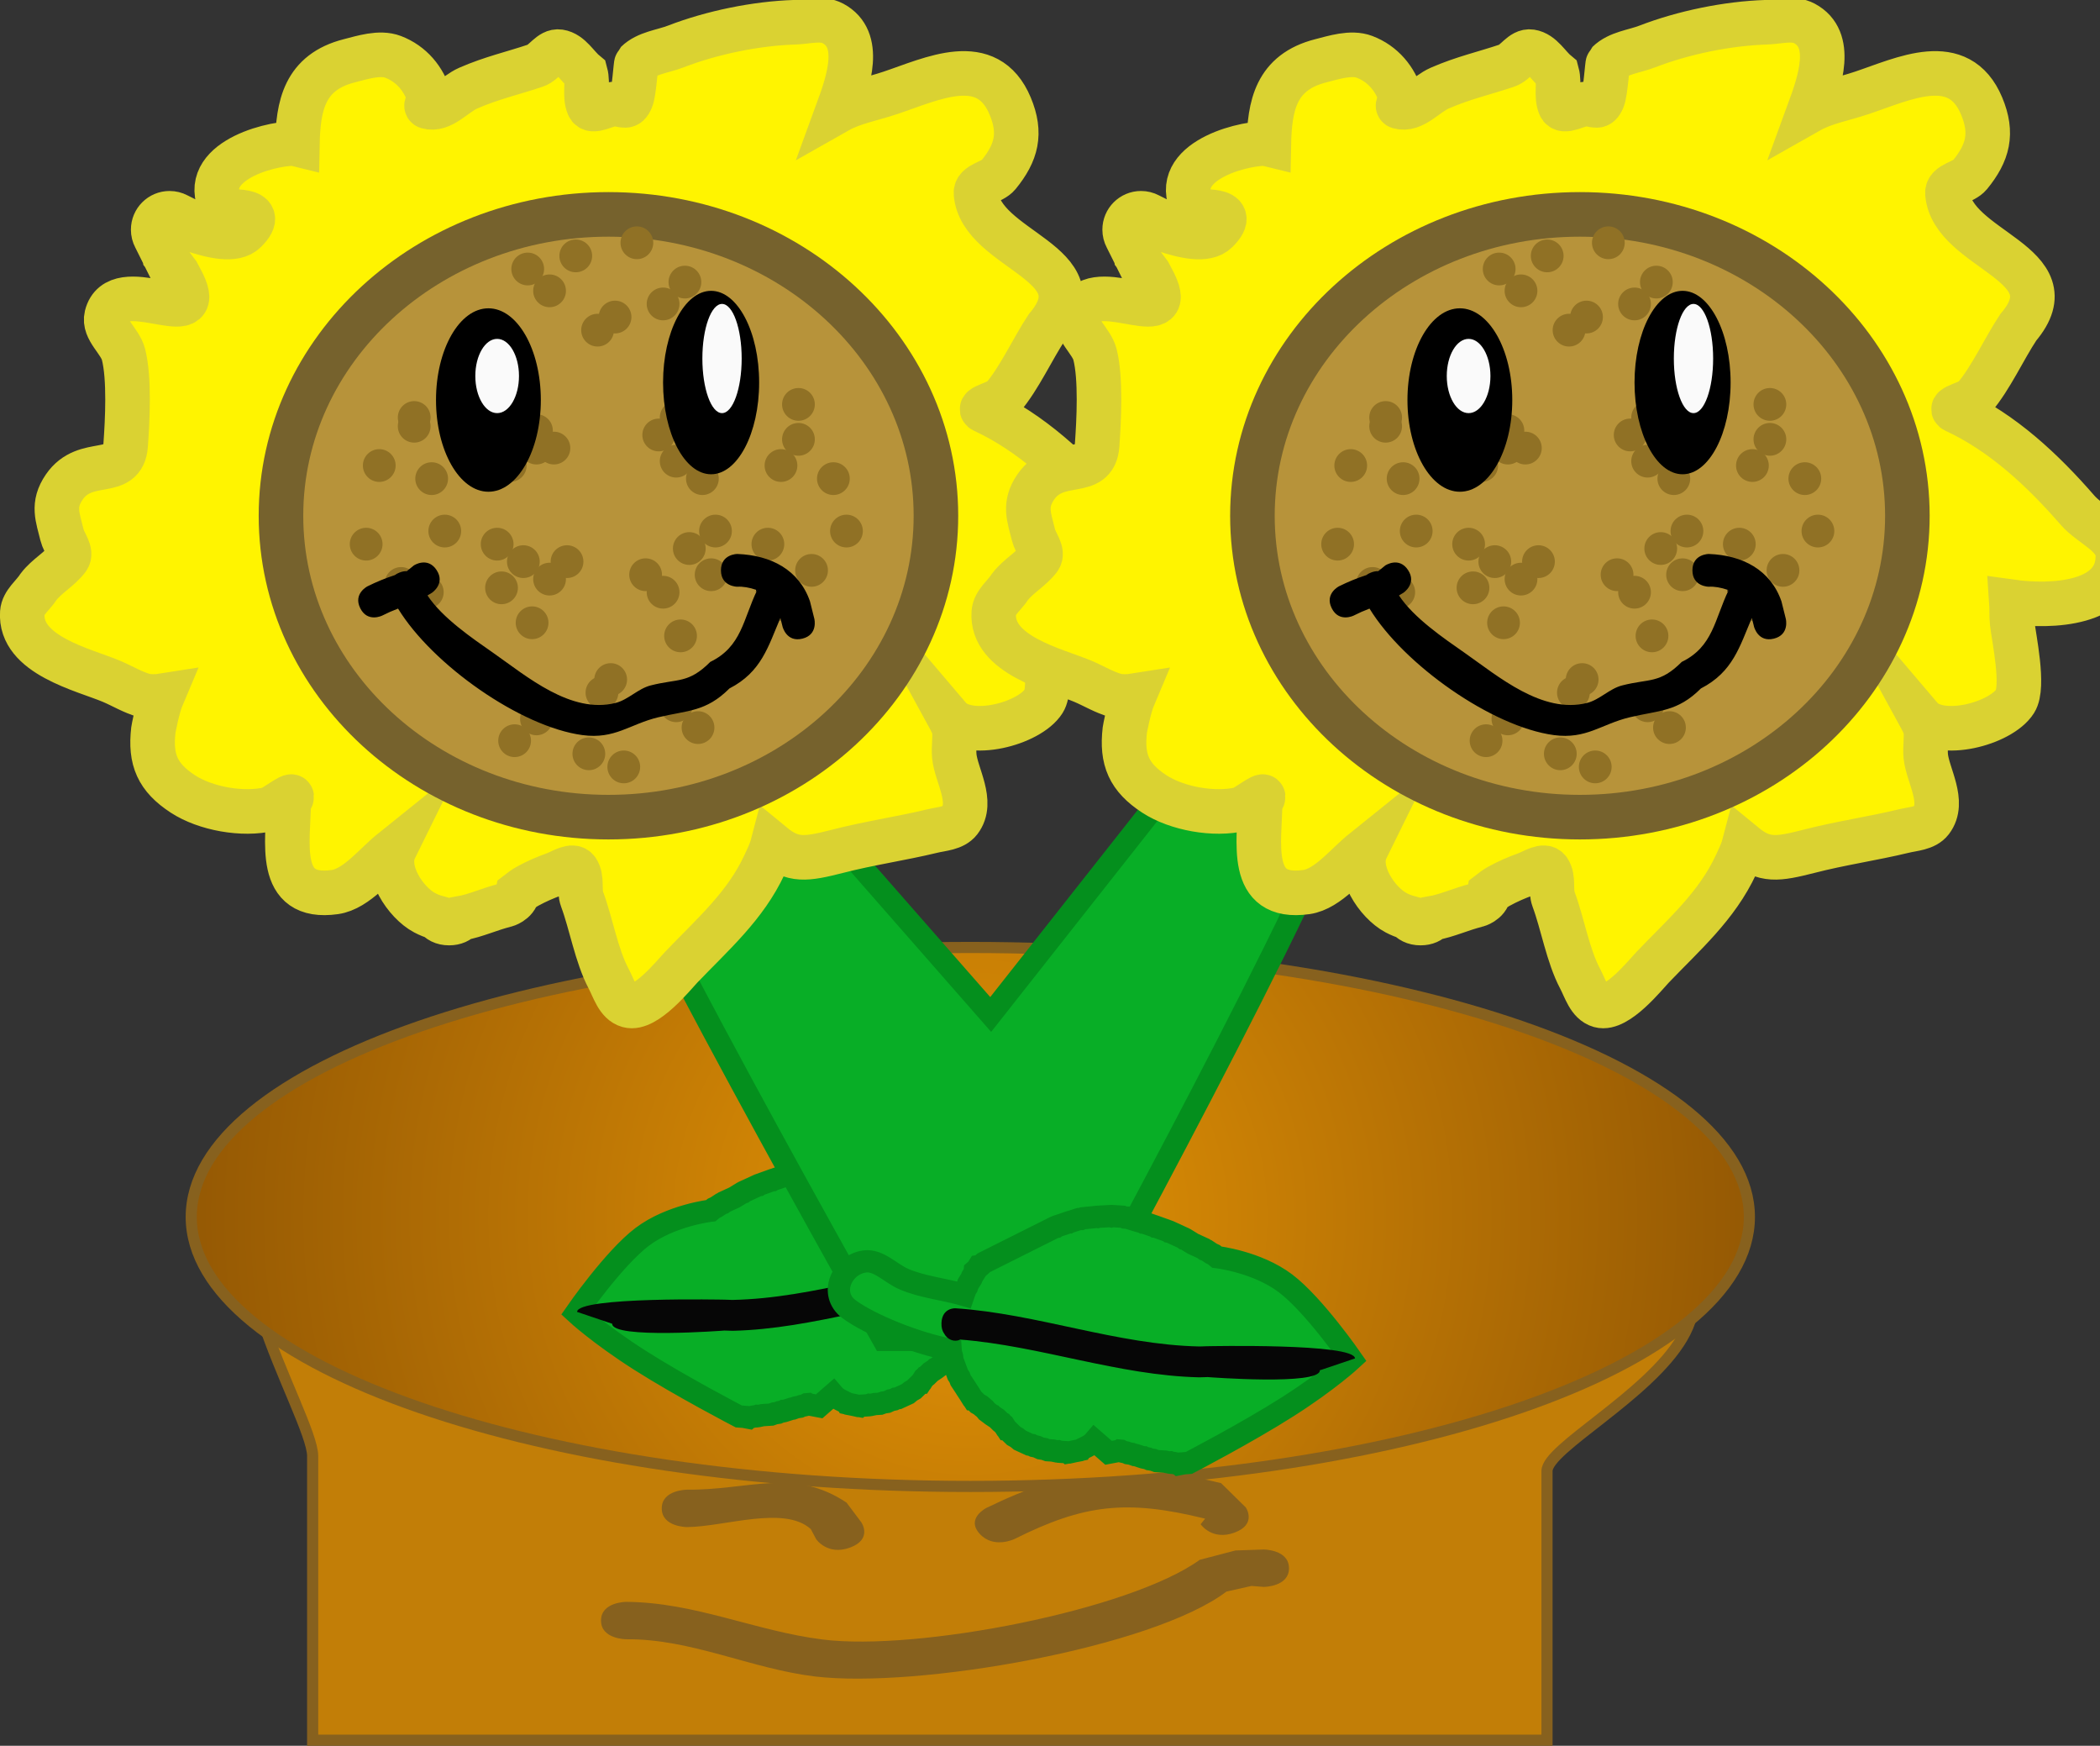 <svg version="1.1" xmlns="http://www.w3.org/2000/svg" xmlns:xlink="http://www.w3.org/1999/xlink" width="94.247" height="78.329" viewBox="0,0,94.247,78.329"><rect x="0" y="0" width="94.247" height="78.329" fill="#333333" stroke="none"/><defs><radialGradient cx="240" cy="194.087" r="34.964" gradientUnits="userSpaceOnUse" id="color-1"><stop offset="0" stop-color="#e59406"/><stop offset="1" stop-color="#955904"/></radialGradient></defs><g transform="translate(-196.453,-139.486)"><g data-paper-data="{&quot;isPaintingLayer&quot;:true}" fill-rule="nonzero" stroke-linecap="butt" stroke-linejoin="miter" stroke-miterlimit="10" stroke-dasharray="" stroke-dashoffset="0" style="mix-blend-mode: normal"><g stroke-width="0.5"><path d="M210.485,217.565c0,0 0,-9.614 0,-12.751c0,-1.835 -5.756,-10.843 -0.908,-11.409c4.848,-0.566 26.357,-5.368 50.402,-1.342c24.046,4.026 5.903,11.383 5.903,13.422c0,3.159 0,12.08 0,12.08z" fill="#c27e07" stroke="#87611e"/><path d="M254.303,209.847c0,0.839 -1.135,0.839 -1.135,0.839l-0.549,-0.043c-0.375,0.084 -0.75,0.169 -1.124,0.253c-3.312,2.512 -13.866,4.366 -18.488,3.806c-2.845,-0.345 -5.553,-1.694 -8.446,-1.667c0,0 -1.135,0 -1.135,-0.839c0,-0.839 1.135,-0.839 1.135,-0.839c3.097,0.022 5.789,1.31 8.809,1.689c4.268,0.536 13.802,-1.318 16.93,-3.577c0.533,-0.139 1.067,-0.279 1.6,-0.418l1.267,-0.043c0,0 1.135,0 1.135,0.839z" fill="#87611e" stroke="none"/><path d="M234.605,208.92c-1.015,0.375 -1.523,-0.375 -1.523,-0.375l-0.241,-0.453c-1.185,-1.074 -3.877,-0.102 -5.554,-0.09c0,0 -1.135,0 -1.135,-0.839c0,-0.839 1.135,-0.839 1.135,-0.839c2.791,0.026 4.786,-1.005 7.16,0.581l0.667,0.889c0,0 0.508,0.75 -0.508,1.126z" fill="#87611e" stroke="none"/><path d="M251.86,208.249c-1.015,0.375 -1.523,-0.375 -1.523,-0.375l0.202,-0.25c-3.525,-0.868 -5.432,-0.648 -8.547,0.909c0,0 -0.945,0.465 -1.574,-0.233c-0.63,-0.698 0.315,-1.163 0.315,-1.163c3.68,-1.791 6.334,-2.137 10.524,-1.105l1.11,1.092c0,0 0.508,0.75 -0.508,1.125z" fill="#87611e" stroke="none"/><path d="M274.964,194.087c0,6.678 -15.654,12.091 -34.964,12.091c-19.31,0 -34.964,-5.413 -34.964,-12.091c0,-6.678 15.654,-12.091 34.964,-12.091c19.31,0 34.964,5.413 34.964,12.091z" fill="url(#color-1)" stroke="#87611e"/></g><g><g><path d="M232.654,202.491l-0.09,0.047l-0.138,0.029l-0.083,0.038l-0.159,0.025l-0.153,0.055l-0.043,0.003l-0.308,0.098l-0.044,0.001l-0.04,0.021l-0.138,0.029l-0.083,0.038l-0.159,0.025l-0.153,0.055l-0.383,0.025l-0.174,0.037l-0.063,-0.005l-0.06,0.022l-0.086,0.006l-0.175,0.037l-0.04,-0.003l-0.027,0.023l-0.221,-0.042l-0.224,-0.017c0,0 -2.587,-1.344 -4.431,-2.517c-1.844,-1.174 -2.875,-2.131 -2.875,-2.131c0,0 1.685,-2.435 2.967,-3.407c1.282,-0.971 3.085,-1.179 3.085,-1.179l0.13,-0.108l0.109,-0.05l0.227,-0.15l0.069,-0.023l0.058,-0.048l0.472,-0.217l0.327,-0.201l0.054,-0.016l0.046,-0.038l0.611,-0.281l0.039,-0.006l0.033,-0.024l0.585,-0.21l0.007,-0l0.006,-0.004l0.497,-0.17l0.026,-0.001l0.023,-0.014l0.308,-0.086l0.395,-0.125l0.106,-0.003l0.101,-0.036l0.445,-0.029l0.052,0.012l0.052,-0.012l0.567,0.032l0.018,0.006l0.019,-0.003l0.628,0.063l0.086,0.034l0.09,0.002l0.453,0.143l0.008,0.005l0.009,0l0.514,0.174l0.054,0.037l0.062,0.012l3.169,1.587l0.156,0.138l0.075,0.012l0.075,0.121l0.102,0.09l0.008,0.088l0.115,0.185l0.024,0.07l0.154,0.249l0.045,0.132l0.072,0.115l0.082,0.238c0.883,-0.255 1.853,-0.345 2.683,-0.703c0.588,-0.253 1.131,-0.876 1.754,-0.792c1.035,0.139 1.62,1.458 0.708,2.14c-0.916,0.685 -3.039,1.546 -4.563,1.822l-0.009,0.127l-0.052,0.176l-0.026,0.183l-0.237,0.636l-0.074,0.113l-0.049,0.131l-0.258,0.391l-0.004,0.011l-0.139,0.211l-0.134,0.215l-0.021,0.021l-0.017,0.026l-0.011,0.001l-0.177,0.173l-0.144,0.082l-0.051,0.042l-0.018,0.024l-0.11,0.087l-0.091,0.113l-0.201,0.151l-0.027,0.011l-0.02,0.023l-0.21,0.139l-0.158,0.155l-0.057,0.032l-0.043,0.053l-0.047,0.035l-0.107,0.172l-0.021,0.021l-0.017,0.026l-0.011,0.001l-0.291,0.284l-0.144,0.082l-0.13,0.108l-0.436,0.201l-0.098,0.015l-0.09,0.047l-0.138,0.029l-0.17,0.078l-0.159,0.025l-0.153,0.055l-0.235,0.015l-0.174,0.037l-0.063,-0.005l-0.06,0.022l-0.38,0.025l-0.009,0.008l-0.028,-0.005l-0.028,0.002l-0.225,-0.05l-0.226,-0.043l-0.025,-0.013l-0.028,-0.006l-0.006,-0.011l-0.306,-0.153c-0.122,-0.061 -0.228,-0.147 -0.316,-0.251l-0.625,0.545l-0.506,-0.096l-0.003,-0.002z" fill="#08ae26" stroke="#048f1d" stroke-width="1"/><path d="M222.352,198.347c0.016,-0.693 6.641,-0.548 6.641,-0.548l0.33,0.011c3.721,-0.074 7.271,-1.468 10.958,-1.713c0,0 0.597,-0.039 0.63,0.653c0.01,0.216 -0.041,0.368 -0.116,0.476c-0.151,0.283 -0.461,0.405 -0.733,0.275c-3.594,0.285 -7.08,1.608 -10.716,1.694l-0.385,-0.011c0,0 -5.048,0.389 -5.032,-0.304z" fill="#060606" stroke="none" stroke-width="0.5"/></g><path d="M236.103,199.603c0,0 -12.54,-22.16 -13.529,-25.996c-0.276,-1.069 6.195,-2.458 6.195,-2.458l12.146,13.854l10.923,-13.854c0,0 5.567,1.936 5.219,3.284c-1.079,4.186 -12.554,25.17 -12.554,25.17z" fill="#08ae26" stroke="#048f1d" stroke-width="1"/><g data-paper-data="{&quot;index&quot;:null}"><path d="M246.712,204.571l-0.003,0.002l-0.506,0.096l-0.625,-0.545c-0.088,0.104 -0.194,0.19 -0.316,0.251l-0.306,0.153l-0.006,0.011l-0.028,0.006l-0.025,0.013l-0.226,0.043l-0.225,0.05l-0.028,-0.002l-0.028,0.005l-0.009,-0.008l-0.38,-0.025l-0.06,-0.022l-0.063,0.005l-0.175,-0.037l-0.235,-0.015l-0.153,-0.055l-0.159,-0.025l-0.17,-0.078l-0.138,-0.029l-0.09,-0.047l-0.098,-0.015l-0.436,-0.201l-0.13,-0.108l-0.144,-0.082l-0.291,-0.284l-0.011,-0.001l-0.017,-0.026l-0.021,-0.021l-0.107,-0.172l-0.047,-0.035l-0.043,-0.053l-0.057,-0.032l-0.158,-0.155l-0.21,-0.139l-0.02,-0.023l-0.027,-0.011l-0.201,-0.151l-0.091,-0.113l-0.11,-0.087l-0.018,-0.024l-0.051,-0.042l-0.144,-0.082l-0.177,-0.173l-0.011,-0.001l-0.017,-0.026l-0.021,-0.021l-0.134,-0.215l-0.139,-0.211l-0.004,-0.011l-0.258,-0.391l-0.049,-0.131l-0.074,-0.113l-0.237,-0.636l-0.026,-0.183l-0.052,-0.176l-0.009,-0.127c-1.524,-0.276 -3.647,-1.138 -4.563,-1.822c-0.912,-0.682 -0.327,-2.001 0.708,-2.14c0.623,-0.084 1.166,0.539 1.754,0.792c0.83,0.358 1.8,0.448 2.683,0.703l0.082,-0.238l0.072,-0.115l0.045,-0.132l0.154,-0.249l0.024,-0.07l0.115,-0.185l0.008,-0.088l0.102,-0.09l0.075,-0.121l0.075,-0.012l0.156,-0.138l3.169,-1.587l0.062,-0.012l0.054,-0.037l0.514,-0.174l0.009,-0l0.008,-0.005l0.453,-0.143l0.09,-0.002l0.086,-0.034l0.628,-0.063l0.019,0.003l0.018,-0.006l0.567,-0.032l0.052,0.012l0.052,-0.012l0.445,0.029l0.101,0.036l0.106,0.003l0.395,0.125l0.308,0.086l0.023,0.014l0.026,0.001l0.497,0.17l0.006,0.004l0.007,0l0.585,0.21l0.033,0.024l0.039,0.006l0.611,0.281l0.046,0.038l0.054,0.016l0.327,0.201l0.472,0.217l0.058,0.048l0.069,0.023l0.227,0.15l0.109,0.05l0.13,0.108c0,0 1.803,0.208 3.085,1.179c1.282,0.971 2.967,3.407 2.967,3.407c0,0 -1.03,0.958 -2.875,2.131c-1.844,1.174 -4.432,2.517 -4.432,2.517l-0.224,0.017l-0.221,0.042l-0.027,-0.023l-0.04,0.003l-0.174,-0.037l-0.086,-0.006l-0.06,-0.022l-0.063,0.005l-0.175,-0.037l-0.383,-0.025l-0.153,-0.055l-0.159,-0.025l-0.083,-0.038l-0.138,-0.029l-0.04,-0.021l-0.044,-0.001l-0.308,-0.098l-0.043,-0.003l-0.153,-0.055l-0.159,-0.025l-0.083,-0.038l-0.138,-0.029l-0.09,-0.047z" fill="#08ae26" stroke="#048f1d" stroke-width="1"/><path d="M255.688,200.968c0.016,0.693 -5.032,0.304 -5.032,0.304l-0.385,0.011c-3.636,-0.086 -7.122,-1.409 -10.716,-1.694c-0.273,0.129 -0.582,0.008 -0.733,-0.275c-0.075,-0.107 -0.126,-0.26 -0.116,-0.476c0.033,-0.692 0.63,-0.653 0.63,-0.653c3.686,0.245 7.237,1.638 10.958,1.713l0.33,-0.011c0,0 6.624,-0.145 6.641,0.548z" fill="#060606" stroke="none" stroke-width="0.5"/></g></g><g><path d="M219.139,180.095c-0.697,0.17 -1.333,0.475 -1.989,0.59c-0.108,0.121 -0.277,0.216 -0.541,0.216c-0.289,0 -0.464,-0.114 -0.571,-0.252c-0.172,-0.047 -0.348,-0.116 -0.529,-0.212c-0.851,-0.45 -1.819,-1.892 -1.338,-2.868c-0.031,0.025 -0.059,0.046 -0.083,0.065c-0.742,0.561 -1.614,1.735 -2.602,1.876c-2.682,0.38 -2.08,-2.292 -2.08,-4.047c0.542,-0.665 -0.664,0.277 -0.86,0.323c-1.201,0.285 -2.872,-0.015 -3.887,-0.678c-1.132,-0.74 -1.478,-1.529 -1.323,-2.871c0.001,-0.008 0.178,-1.004 0.402,-1.531c-0.271,0.043 -0.618,0.039 -0.805,-0.012c-0.518,-0.141 -0.984,-0.431 -1.479,-0.64c-1.24,-0.522 -4.133,-1.172 -4,-3.085c0.032,-0.456 0.488,-0.773 0.732,-1.159c0.366,-0.481 0.939,-0.777 1.302,-1.259c0.219,-0.29 -0.167,-0.707 -0.252,-1.061c-0.191,-0.797 -0.45,-1.351 0.101,-2.152c0.958,-1.395 2.644,-0.34 2.755,-1.875c0.08,-1.108 0.178,-3.004 -0.096,-4.075c-0.155,-0.608 -0.909,-1.114 -0.759,-1.723c0.479,-1.938 4.289,0.64 3.503,-1.284c-0.09,-0.22 -0.215,-0.424 -0.322,-0.636c-0.196,-0.261 -0.392,-0.523 -0.588,-0.784l-0.012,-0.068l-0.021,0.01l-0.385,-0.771c-0.054,-0.102 -0.084,-0.218 -0.084,-0.342c0,-0.406 0.329,-0.735 0.735,-0.735c0.123,0 0.24,0.03 0.342,0.084l0.771,0.385l-0.126,0.251c0.912,0.308 1.939,0.556 2.413,0.082c1.121,-1.121 -0.908,-0.804 -0.98,-0.92c-1.304,-2.097 1.937,-3.003 3.157,-3.013l0.159,0.039c0.034,-1.726 0.307,-3.236 2.333,-3.75c0.577,-0.146 1.362,-0.405 1.961,-0.176c0.827,0.315 1.386,0.992 1.633,1.814c0.042,0.139 -0.229,0.384 -0.09,0.424c0.644,0.186 1.216,-0.565 1.83,-0.834c1.043,-0.458 2.037,-0.678 3.022,-1.012c0.391,-0.132 0.66,-0.685 1.068,-0.624c0.5,0.075 0.784,0.639 1.175,0.959c0.129,0.477 -0.057,1.022 0.136,1.478c0.155,0.364 0.789,-0.101 1.184,-0.087c0.406,0.015 0.544,0.223 0.732,-0.215c0.128,-0.298 0.204,-1.601 0.239,-1.635c0.453,-0.445 1.166,-0.504 1.758,-0.732c1.628,-0.628 3.601,-1.034 5.345,-1.089c0.569,-0.018 1.204,-0.216 1.706,0.051c1.34,0.714 0.712,2.571 0.213,3.934c0.69,-0.391 1.507,-0.528 2.361,-0.813c1.87,-0.623 4.355,-1.874 5.384,0.588c0.513,1.227 0.286,2.093 -0.526,3.088c-0.276,0.338 -1.044,0.398 -1.009,0.833c0.206,2.579 5.629,3.122 3.178,6.01c-0.636,0.959 -1.228,2.275 -1.964,3.14c-0.229,0.269 -1.197,0.446 -0.876,0.594c2.138,0.99 3.939,2.67 5.504,4.472c0.59,0.68 1.789,1.107 1.807,2.007c0.045,2.235 -3.001,2.348 -4.778,2.099c0.022,0.315 0.001,0.642 0.035,0.953c0.07,0.645 0.551,2.849 0.132,3.509c-0.647,1.018 -3.384,1.734 -4.242,0.726c0.101,0.185 0.216,0.426 0.231,0.562c0.042,0.39 -0.037,0.786 0,1.176c0.081,0.845 0.885,2.057 0.242,2.894c-0.267,0.347 -0.803,0.363 -1.228,0.466c-1.403,0.339 -2.842,0.543 -4.254,0.909c-1.411,0.358 -2.002,0.451 -2.913,-0.298c-0.081,0.31 -0.236,0.625 -0.363,0.897c-0.863,1.86 -2.333,3.131 -3.74,4.602c-0.331,0.346 -1.597,1.934 -2.371,1.719c-0.484,-0.134 -0.655,-0.771 -0.89,-1.215c-0.544,-1.026 -0.778,-2.456 -1.186,-3.554c-0.154,-0.413 0.023,-0.937 -0.222,-1.303c-0.193,-0.287 -0.696,0.064 -1.021,0.181c-0.413,0.148 -0.817,0.324 -1.201,0.535c-0.159,0.087 -0.304,0.196 -0.448,0.308c-0.082,0.424 -0.551,0.542 -0.551,0.542z" fill="#fff400" stroke="#dad232" stroke-width="2"/><path d="M238.457,162.627c0,7.468 -6.58,13.522 -14.697,13.522c-8.117,0 -14.697,-6.054 -14.697,-13.522c0,-7.468 6.58,-13.522 14.697,-13.522c8.117,0 14.697,6.054 14.697,13.522z" fill="#b7933a" stroke="#76622d" stroke-width="2"/><g fill="#907125" stroke="none" stroke-width="0.5"><g><path d="M220.382,152.535c0,-0.406 0.329,-0.735 0.735,-0.735c0.406,0 0.735,0.329 0.735,0.735c0,0.406 -0.329,0.735 -0.735,0.735c-0.406,0 -0.735,-0.329 -0.735,-0.735z"/><path d="M212.739,160.373c0,-0.406 0.329,-0.735 0.735,-0.735c0.406,0 0.735,0.329 0.735,0.735c0,0.406 -0.329,0.735 -0.735,0.735c-0.406,0 -0.735,-0.329 -0.735,-0.735z"/><path d="M214.895,166.056c0,-0.406 0.329,-0.735 0.735,-0.735c0.406,0 0.735,0.329 0.735,0.735c0,0.406 -0.329,0.735 -0.735,0.735c-0.406,0 -0.735,-0.329 -0.735,-0.735z"/><path d="M223.125,169.976c0,-0.406 0.329,-0.735 0.735,-0.735c0.406,0 0.735,0.329 0.735,0.735c0,0.406 -0.329,0.735 -0.735,0.735c-0.406,0 -0.735,-0.329 -0.735,-0.735z"/><path d="M227.633,165.273c0,-0.406 0.329,-0.735 0.735,-0.735c0.406,0 0.735,0.329 0.735,0.735c0,0.406 -0.329,0.735 -0.735,0.735c-0.406,0 -0.735,-0.329 -0.735,-0.735z"/><path d="M221.166,164.685c0,-0.406 0.329,-0.735 0.735,-0.735c0.406,0 0.735,0.329 0.735,0.735c0,0.406 -0.329,0.735 -0.735,0.735c-0.406,0 -0.735,-0.329 -0.735,-0.735z"/><path d="M219.794,159.59c0,-0.406 0.329,-0.735 0.735,-0.735c0.406,0 0.735,0.329 0.735,0.735c0,0.406 -0.329,0.735 -0.735,0.735c-0.406,0 -0.735,-0.329 -0.735,-0.735z"/><path d="M226.065,158.218c0,-0.406 0.329,-0.735 0.735,-0.735c0.406,0 0.735,0.329 0.735,0.735c0,0.406 -0.329,0.735 -0.735,0.735c-0.406,0 -0.735,-0.329 -0.735,-0.735z"/><path d="M227.829,163.313c0,-0.406 0.329,-0.735 0.735,-0.735c0.406,0 0.735,0.329 0.735,0.735c0,0.406 -0.329,0.735 -0.735,0.735c-0.406,0 -0.735,-0.329 -0.735,-0.735z"/><path d="M232.14,165.077c0,-0.406 0.329,-0.735 0.735,-0.735c0.406,0 0.735,0.329 0.735,0.735c0,0.406 -0.329,0.735 -0.735,0.735c-0.406,0 -0.735,-0.329 -0.735,-0.735z"/><path d="M230.768,160.373c0,-0.406 0.329,-0.735 0.735,-0.735c0.406,0 0.735,0.329 0.735,0.735c0,0.406 -0.329,0.735 -0.735,0.735c-0.406,0 -0.735,-0.329 -0.735,-0.735z"/><path d="M226.849,156.258c0,-0.406 0.329,-0.735 0.735,-0.735c0.406,0 0.735,0.329 0.735,0.735c0,0.406 -0.329,0.735 -0.735,0.735c-0.406,0 -0.735,-0.329 -0.735,-0.735z"/><path d="M224.301,150.379c0,-0.406 0.329,-0.735 0.735,-0.735c0.406,0 0.735,0.329 0.735,0.735c0,0.406 -0.329,0.735 -0.735,0.735c-0.406,0 -0.735,-0.329 -0.735,-0.735z"/><path d="M227.045,172.131c0,-0.406 0.329,-0.735 0.735,-0.735c0.406,0 0.735,0.329 0.735,0.735c0,0.406 -0.329,0.735 -0.735,0.735c-0.406,0 -0.735,-0.329 -0.735,-0.735z"/></g><g data-paper-data="{&quot;index&quot;:null}"><path d="M227.535,171.152c0,0.406 -0.329,0.735 -0.735,0.735c-0.406,0 -0.735,-0.329 -0.735,-0.735c0,-0.406 0.329,-0.735 0.735,-0.735c0.406,0 0.735,0.329 0.735,0.735z"/><path d="M235.177,163.313c0,0.406 -0.329,0.735 -0.735,0.735c-0.406,0 -0.735,-0.329 -0.735,-0.735c0,-0.406 0.329,-0.735 0.735,-0.735c0.406,0 0.735,0.329 0.735,0.735z"/><path d="M233.022,157.63c0,0.406 -0.329,0.735 -0.735,0.735c-0.406,0 -0.735,-0.329 -0.735,-0.735c0,-0.406 0.329,-0.735 0.735,-0.735c0.406,0 0.735,0.329 0.735,0.735z"/><path d="M224.791,153.711c0,0.406 -0.329,0.735 -0.735,0.735c-0.406,0 -0.735,-0.329 -0.735,-0.735c0,-0.406 0.329,-0.735 0.735,-0.735c0.406,0 0.735,0.329 0.735,0.735z"/><path d="M220.284,158.414c0,0.406 -0.329,0.735 -0.735,0.735c-0.406,0 -0.735,-0.329 -0.735,-0.735c0,-0.406 0.329,-0.735 0.735,-0.735c0.406,0 0.735,0.329 0.735,0.735z"/><path d="M226.751,159.002c0,0.406 -0.329,0.735 -0.735,0.735c-0.406,0 -0.735,-0.329 -0.735,-0.735c0,-0.406 0.329,-0.735 0.735,-0.735c0.406,0 0.735,0.329 0.735,0.735z"/><path d="M228.123,164.097c0,0.406 -0.329,0.735 -0.735,0.735c-0.406,0 -0.735,-0.329 -0.735,-0.735c0,-0.406 0.329,-0.735 0.735,-0.735c0.406,0 0.735,0.329 0.735,0.735z"/><path d="M221.852,165.469c0,0.406 -0.329,0.735 -0.735,0.735c-0.406,0 -0.735,-0.329 -0.735,-0.735c0,-0.406 0.329,-0.735 0.735,-0.735c0.406,0 0.735,0.329 0.735,0.735z"/><path d="M220.088,160.373c0,0.406 -0.329,0.735 -0.735,0.735c-0.406,0 -0.735,-0.329 -0.735,-0.735c0,-0.406 0.329,-0.735 0.735,-0.735c0.406,0 0.735,0.329 0.735,0.735z"/><path d="M215.777,158.61c0,0.406 -0.329,0.735 -0.735,0.735c-0.406,0 -0.735,-0.329 -0.735,-0.735c0,-0.406 0.329,-0.735 0.735,-0.735c0.406,0 0.735,0.329 0.735,0.735z"/><path d="M217.149,163.313c0,0.406 -0.329,0.735 -0.735,0.735c-0.406,0 -0.735,-0.329 -0.735,-0.735c0,-0.406 0.329,-0.735 0.735,-0.735c0.406,0 0.735,0.329 0.735,0.735z"/><path d="M221.068,167.428c0,0.406 -0.329,0.735 -0.735,0.735c-0.406,0 -0.735,-0.329 -0.735,-0.735c0,-0.406 0.329,-0.735 0.735,-0.735c0.406,0 0.735,0.329 0.735,0.735z"/><path d="M223.615,173.307c0,0.406 -0.329,0.735 -0.735,0.735c-0.406,0 -0.735,-0.329 -0.735,-0.735c0,-0.406 0.329,-0.735 0.735,-0.735c0.406,0 0.735,0.329 0.735,0.735z"/><path d="M220.872,151.555c0,0.406 -0.329,0.735 -0.735,0.735c-0.406,0 -0.735,-0.329 -0.735,-0.735c0,-0.406 0.329,-0.735 0.735,-0.735c0.406,0 0.735,0.329 0.735,0.735z"/></g></g><g data-paper-data="{&quot;index&quot;:null}" fill="#907125" stroke="none" stroke-width="0.5"><g><path d="M226.212,153.858c-0.406,0 -0.735,-0.329 -0.735,-0.735c0,-0.406 0.329,-0.735 0.735,-0.735c0.406,0 0.735,0.329 0.735,0.735c0,0.406 -0.329,0.735 -0.735,0.735z"/><path d="M233.855,161.696c-0.406,0 -0.735,-0.329 -0.735,-0.735c0,-0.406 0.329,-0.735 0.735,-0.735c0.406,0 0.735,0.329 0.735,0.735c0,0.406 -0.329,0.735 -0.735,0.735z"/><path d="M231.699,167.379c-0.406,0 -0.735,-0.329 -0.735,-0.735c0,-0.406 0.329,-0.735 0.735,-0.735c0.406,0 0.735,0.329 0.735,0.735c0,0.406 -0.329,0.735 -0.735,0.735z"/><path d="M223.468,171.299c-0.406,0 -0.735,-0.329 -0.735,-0.735c0,-0.406 0.329,-0.735 0.735,-0.735c0.406,0 0.735,0.329 0.735,0.735c0,0.406 -0.329,0.735 -0.735,0.735z"/><path d="M218.961,166.595c-0.406,0 -0.735,-0.329 -0.735,-0.735c0,-0.406 0.329,-0.735 0.735,-0.735c0.406,0 0.735,0.329 0.735,0.735c0,0.406 -0.329,0.735 -0.735,0.735z"/><path d="M225.428,166.007c-0.406,0 -0.735,-0.329 -0.735,-0.735c0,-0.406 0.329,-0.735 0.735,-0.735c0.406,0 0.735,0.329 0.735,0.735c0,0.406 -0.329,0.735 -0.735,0.735z"/><path d="M226.8,160.912c-0.406,0 -0.735,-0.329 -0.735,-0.735c0,-0.406 0.329,-0.735 0.735,-0.735c0.406,0 0.735,0.329 0.735,0.735c0,0.406 -0.329,0.735 -0.735,0.735z"/><path d="M220.529,159.541c-0.406,0 -0.735,-0.329 -0.735,-0.735c0,-0.406 0.329,-0.735 0.735,-0.735c0.406,0 0.735,0.329 0.735,0.735c0,0.406 -0.329,0.735 -0.735,0.735z"/><path d="M218.765,164.636c-0.406,0 -0.735,-0.329 -0.735,-0.735c0,-0.406 0.329,-0.735 0.735,-0.735c0.406,0 0.735,0.329 0.735,0.735c0,0.406 -0.329,0.735 -0.735,0.735z"/><path d="M214.454,166.399c-0.406,0 -0.735,-0.329 -0.735,-0.735c0,-0.406 0.329,-0.735 0.735,-0.735c0.406,0 0.735,0.329 0.735,0.735c0,0.406 -0.329,0.735 -0.735,0.735z"/><path d="M215.826,161.696c-0.406,0 -0.735,-0.329 -0.735,-0.735c0,-0.406 0.329,-0.735 0.735,-0.735c0.406,0 0.735,0.329 0.735,0.735c0,0.406 -0.329,0.735 -0.735,0.735z"/><path d="M219.745,157.581c-0.406,0 -0.735,-0.329 -0.735,-0.735c0,-0.406 0.329,-0.735 0.735,-0.735c0.406,0 0.735,0.329 0.735,0.735c0,0.406 -0.329,0.735 -0.735,0.735z"/><path d="M222.293,151.702c-0.406,0 -0.735,-0.329 -0.735,-0.735c0,-0.406 0.329,-0.735 0.735,-0.735c0.406,0 0.735,0.329 0.735,0.735c0,0.406 -0.329,0.735 -0.735,0.735z"/><path d="M219.549,173.454c-0.406,0 -0.735,-0.329 -0.735,-0.735c0,-0.406 0.329,-0.735 0.735,-0.735c0.406,0 0.735,0.329 0.735,0.735c0,0.406 -0.329,0.735 -0.735,0.735z"/></g><g data-paper-data="{&quot;index&quot;:null}"><path d="M220.529,171.005c0.406,0 0.735,0.329 0.735,0.735c0,0.406 -0.329,0.735 -0.735,0.735c-0.406,0 -0.735,-0.329 -0.735,-0.735c0,-0.406 0.329,-0.735 0.735,-0.735z"/><path d="M212.886,163.166c0.406,0 0.735,0.329 0.735,0.735c0,0.406 -0.329,0.735 -0.735,0.735c-0.406,0 -0.735,-0.329 -0.735,-0.735c0,-0.406 0.329,-0.735 0.735,-0.735z"/><path d="M215.042,157.483c0.406,0 0.735,0.329 0.735,0.735c0,0.406 -0.329,0.735 -0.735,0.735c-0.406,0 -0.735,-0.329 -0.735,-0.735c0,-0.406 0.329,-0.735 0.735,-0.735z"/><path d="M223.272,153.564c0.406,0 0.735,0.329 0.735,0.735c0,0.406 -0.329,0.735 -0.735,0.735c-0.406,0 -0.735,-0.329 -0.735,-0.735c0,-0.406 0.329,-0.735 0.735,-0.735z"/><path d="M227.78,158.267c0.406,0 0.735,0.329 0.735,0.735c0,0.406 -0.329,0.735 -0.735,0.735c-0.406,0 -0.735,-0.329 -0.735,-0.735c0,-0.406 0.329,-0.735 0.735,-0.735z"/><path d="M221.313,158.855c0.406,0 0.735,0.329 0.735,0.735c0,0.406 -0.329,0.735 -0.735,0.735c-0.406,0 -0.735,-0.329 -0.735,-0.735c0,-0.406 0.329,-0.735 0.735,-0.735z"/><path d="M219.941,163.95c0.406,0 0.735,0.329 0.735,0.735c0,0.406 -0.329,0.735 -0.735,0.735c-0.406,0 -0.735,-0.329 -0.735,-0.735c0,-0.406 0.329,-0.735 0.735,-0.735z"/><path d="M226.212,165.322c0.406,0 0.735,0.329 0.735,0.735c0,0.406 -0.329,0.735 -0.735,0.735c-0.406,0 -0.735,-0.329 -0.735,-0.735c0,-0.406 0.329,-0.735 0.735,-0.735z"/><path d="M227.976,160.226c0.406,0 0.735,0.329 0.735,0.735c0,0.406 -0.329,0.735 -0.735,0.735c-0.406,0 -0.735,-0.329 -0.735,-0.735c0,-0.406 0.329,-0.735 0.735,-0.735z"/><path d="M232.287,158.463c0.406,0 0.735,0.329 0.735,0.735c0,0.406 -0.329,0.735 -0.735,0.735c-0.406,0 -0.735,-0.329 -0.735,-0.735c0,-0.406 0.329,-0.735 0.735,-0.735z"/><path d="M230.915,163.166c0.406,0 0.735,0.329 0.735,0.735c0,0.406 -0.329,0.735 -0.735,0.735c-0.406,0 -0.735,-0.329 -0.735,-0.735c0,-0.406 0.329,-0.735 0.735,-0.735z"/><path d="M226.996,167.281c0.406,0 0.735,0.329 0.735,0.735c0,0.406 -0.329,0.735 -0.735,0.735c-0.406,0 -0.735,-0.329 -0.735,-0.735c0,-0.406 0.329,-0.735 0.735,-0.735z"/><path d="M224.448,173.16c0.406,0 0.735,0.329 0.735,0.735c0,0.406 -0.329,0.735 -0.735,0.735c-0.406,0 -0.735,-0.329 -0.735,-0.735c0,-0.406 0.329,-0.735 0.735,-0.735z"/><path d="M227.192,151.408c0.406,0 0.735,0.329 0.735,0.735c0,0.406 -0.329,0.735 -0.735,0.735c-0.406,0 -0.735,-0.329 -0.735,-0.735c0,-0.406 0.329,-0.735 0.735,-0.735z"/></g></g><path d="M220.725,157.434c0,2.273 -1.053,4.115 -2.352,4.115c-1.299,0 -2.352,-1.842 -2.352,-4.115c0,-2.273 1.053,-4.115 2.352,-4.115c1.299,0 2.352,1.842 2.352,4.115z" fill="#000000" stroke="none" stroke-width="0"/><path d="M230.523,156.65c0,2.273 -0.965,4.115 -2.156,4.115c-1.191,0 -2.156,-1.842 -2.156,-4.115c0,-2.273 0.965,-4.115 2.156,-4.115c1.191,0 2.156,1.842 2.156,4.115z" fill="#000000" stroke="none" stroke-width="0"/><path d="M219.745,156.356c0,0.92 -0.439,1.666 -0.98,1.666c-0.541,0 -0.98,-0.746 -0.98,-1.666c0,-0.92 0.439,-1.666 0.98,-1.666c0.541,0 0.98,0.746 0.98,1.666z" fill="#fafafa" stroke="none" stroke-width="0"/><path d="M229.739,155.572c0,1.353 -0.395,2.45 -0.882,2.45c-0.487,0 -0.882,-1.097 -0.882,-2.45c0,-1.353 0.395,-2.45 0.882,-2.45c0.487,0 0.882,1.097 0.882,2.45z" fill="#fafafa" stroke="none" stroke-width="0"/><path d="M216.045,165.061c0.408,0.611 -0.204,1.019 -0.204,1.019l-0.202,0.122c0.666,1.012 2.023,1.929 2.963,2.586c1.492,1.043 3.474,2.746 5.482,2.236c0.566,-0.144 1.002,-0.639 1.568,-0.784c1.225,-0.315 1.693,-0.071 2.679,-1.057c1.411,-0.684 1.472,-1.916 2.103,-3.218c-0.001,-0 -0.002,-0.001 -0.003,-0.001l-0.054,0.092c0,0 0,-0.042 0.01,-0.107c-0.295,-0.102 -0.603,-0.154 -0.843,-0.138c0,0 -0.735,0 -0.735,-0.735c0,-0.735 0.735,-0.735 0.735,-0.735c1.513,0.056 2.773,0.715 3.26,2.124l0.196,0.784c0,0 0.178,0.713 -0.535,0.891c-0.713,0.178 -0.891,-0.535 -0.891,-0.535l-0.098,-0.393c-0.547,1.276 -0.846,2.423 -2.286,3.163c-1.057,1.057 -1.884,0.978 -3.2,1.295c-1.28,0.308 -1.936,0.993 -3.396,0.798c-2.782,-0.372 -6.736,-3.156 -8.277,-5.676c-0.242,0.091 -0.48,0.196 -0.71,0.313c0,0 -0.657,0.329 -0.986,-0.329c-0.329,-0.657 0.329,-0.986 0.329,-0.986c0.394,-0.195 0.803,-0.364 1.222,-0.5c0.056,-0.042 0.124,-0.081 0.205,-0.113c0.124,-0.05 0.234,-0.068 0.332,-0.064l0.317,-0.257c0,0 0.611,-0.408 1.019,0.204z" fill="#000000" stroke="none" stroke-width="0.5"/></g><g><path d="M262.738,180.095c-0.697,0.17 -1.333,0.475 -1.989,0.59c-0.108,0.121 -0.277,0.216 -0.541,0.216c-0.289,0 -0.464,-0.114 -0.571,-0.252c-0.172,-0.047 -0.348,-0.116 -0.529,-0.212c-0.851,-0.45 -1.819,-1.892 -1.338,-2.868c-0.031,0.025 -0.059,0.046 -0.083,0.065c-0.742,0.561 -1.614,1.735 -2.602,1.876c-2.682,0.38 -2.08,-2.292 -2.08,-4.047c0.542,-0.665 -0.664,0.277 -0.86,0.323c-1.201,0.285 -2.872,-0.015 -3.887,-0.678c-1.132,-0.74 -1.478,-1.529 -1.323,-2.871c0.001,-0.008 0.178,-1.004 0.402,-1.531c-0.271,0.043 -0.618,0.039 -0.805,-0.012c-0.518,-0.141 -0.984,-0.431 -1.479,-0.64c-1.24,-0.522 -4.133,-1.172 -4,-3.085c0.032,-0.456 0.488,-0.773 0.732,-1.159c0.366,-0.481 0.939,-0.777 1.302,-1.259c0.219,-0.29 -0.167,-0.707 -0.252,-1.061c-0.191,-0.797 -0.45,-1.351 0.101,-2.152c0.958,-1.395 2.644,-0.34 2.755,-1.875c0.08,-1.108 0.178,-3.004 -0.096,-4.075c-0.155,-0.608 -0.909,-1.114 -0.759,-1.723c0.479,-1.938 4.289,0.64 3.503,-1.284c-0.09,-0.22 -0.215,-0.424 -0.322,-0.636c-0.196,-0.261 -0.392,-0.523 -0.588,-0.784l-0.012,-0.068l-0.021,0.01l-0.385,-0.771c-0.054,-0.102 -0.084,-0.218 -0.084,-0.342c0,-0.406 0.329,-0.735 0.735,-0.735c0.123,0 0.24,0.03 0.342,0.084l0.771,0.385l-0.126,0.251c0.912,0.308 1.939,0.556 2.413,0.082c1.121,-1.121 -0.908,-0.804 -0.98,-0.92c-1.304,-2.097 1.937,-3.003 3.157,-3.013l0.159,0.039c0.034,-1.726 0.307,-3.236 2.333,-3.75c0.577,-0.146 1.362,-0.405 1.961,-0.176c0.827,0.315 1.386,0.992 1.633,1.814c0.042,0.139 -0.229,0.384 -0.09,0.424c0.644,0.186 1.216,-0.565 1.83,-0.834c1.043,-0.458 2.037,-0.678 3.022,-1.012c0.391,-0.132 0.66,-0.685 1.068,-0.624c0.5,0.075 0.784,0.639 1.175,0.959c0.129,0.477 -0.057,1.022 0.136,1.478c0.155,0.364 0.789,-0.101 1.184,-0.087c0.406,0.015 0.544,0.223 0.732,-0.215c0.128,-0.298 0.204,-1.601 0.239,-1.635c0.453,-0.445 1.166,-0.504 1.758,-0.732c1.628,-0.628 3.601,-1.034 5.345,-1.089c0.569,-0.018 1.204,-0.216 1.706,0.051c1.34,0.714 0.712,2.571 0.213,3.934c0.69,-0.391 1.507,-0.528 2.361,-0.813c1.87,-0.623 4.355,-1.874 5.384,0.588c0.513,1.227 0.286,2.093 -0.526,3.088c-0.276,0.338 -1.044,0.398 -1.009,0.833c0.206,2.579 5.629,3.122 3.178,6.01c-0.636,0.959 -1.228,2.275 -1.964,3.14c-0.229,0.269 -1.197,0.446 -0.876,0.594c2.138,0.99 3.939,2.67 5.504,4.472c0.59,0.68 1.789,1.107 1.807,2.007c0.045,2.235 -3.001,2.348 -4.778,2.099c0.022,0.315 0.001,0.642 0.035,0.953c0.07,0.645 0.551,2.849 0.132,3.509c-0.647,1.018 -3.384,1.734 -4.242,0.726c0.101,0.185 0.216,0.426 0.231,0.562c0.042,0.39 -0.037,0.786 0,1.176c0.081,0.845 0.885,2.057 0.242,2.894c-0.267,0.347 -0.803,0.363 -1.228,0.466c-1.403,0.339 -2.842,0.543 -4.254,0.909c-1.411,0.358 -2.002,0.451 -2.913,-0.298c-0.081,0.31 -0.236,0.625 -0.363,0.897c-0.863,1.86 -2.333,3.131 -3.74,4.602c-0.331,0.346 -1.597,1.934 -2.371,1.719c-0.484,-0.134 -0.655,-0.771 -0.89,-1.215c-0.544,-1.026 -0.778,-2.456 -1.186,-3.554c-0.154,-0.413 0.023,-0.937 -0.222,-1.303c-0.193,-0.287 -0.696,0.064 -1.021,0.181c-0.413,0.148 -0.817,0.324 -1.201,0.535c-0.159,0.087 -0.304,0.196 -0.448,0.308c-0.082,0.424 -0.551,0.542 -0.551,0.542z" fill="#fff400" stroke="#dad232" stroke-width="2"/><path d="M282.055,162.627c0,7.468 -6.58,13.522 -14.697,13.522c-8.117,0 -14.697,-6.054 -14.697,-13.522c0,-7.468 6.58,-13.522 14.697,-13.522c8.117,0 14.697,6.054 14.697,13.522z" fill="#b7933a" stroke="#76622d" stroke-width="2"/><g fill="#907125" stroke="none" stroke-width="0.5"><g><path d="M263.98,152.535c0,-0.406 0.329,-0.735 0.735,-0.735c0.406,0 0.735,0.329 0.735,0.735c0,0.406 -0.329,0.735 -0.735,0.735c-0.406,0 -0.735,-0.329 -0.735,-0.735z"/><path d="M256.338,160.373c0,-0.406 0.329,-0.735 0.735,-0.735c0.406,0 0.735,0.329 0.735,0.735c0,0.406 -0.329,0.735 -0.735,0.735c-0.406,0 -0.735,-0.329 -0.735,-0.735z"/><path d="M258.493,166.056c0,-0.406 0.329,-0.735 0.735,-0.735c0.406,0 0.735,0.329 0.735,0.735c0,0.406 -0.329,0.735 -0.735,0.735c-0.406,0 -0.735,-0.329 -0.735,-0.735z"/><path d="M266.724,169.976c0,-0.406 0.329,-0.735 0.735,-0.735c0.406,0 0.735,0.329 0.735,0.735c0,0.406 -0.329,0.735 -0.735,0.735c-0.406,0 -0.735,-0.329 -0.735,-0.735z"/><path d="M271.231,165.273c0,-0.406 0.329,-0.735 0.735,-0.735c0.406,0 0.735,0.329 0.735,0.735c0,0.406 -0.329,0.735 -0.735,0.735c-0.406,0 -0.735,-0.329 -0.735,-0.735z"/><path d="M264.764,164.685c0,-0.406 0.329,-0.735 0.735,-0.735c0.406,0 0.735,0.329 0.735,0.735c0,0.406 -0.329,0.735 -0.735,0.735c-0.406,0 -0.735,-0.329 -0.735,-0.735z"/><path d="M263.392,159.59c0,-0.406 0.329,-0.735 0.735,-0.735c0.406,0 0.735,0.329 0.735,0.735c0,0.406 -0.329,0.735 -0.735,0.735c-0.406,0 -0.735,-0.329 -0.735,-0.735z"/><path d="M269.663,158.218c0,-0.406 0.329,-0.735 0.735,-0.735c0.406,0 0.735,0.329 0.735,0.735c0,0.406 -0.329,0.735 -0.735,0.735c-0.406,0 -0.735,-0.329 -0.735,-0.735z"/><path d="M271.427,163.313c0,-0.406 0.329,-0.735 0.735,-0.735c0.406,0 0.735,0.329 0.735,0.735c0,0.406 -0.329,0.735 -0.735,0.735c-0.406,0 -0.735,-0.329 -0.735,-0.735z"/><path d="M275.738,165.077c0,-0.406 0.329,-0.735 0.735,-0.735c0.406,0 0.735,0.329 0.735,0.735c0,0.406 -0.329,0.735 -0.735,0.735c-0.406,0 -0.735,-0.329 -0.735,-0.735z"/><path d="M274.366,160.373c0,-0.406 0.329,-0.735 0.735,-0.735c0.406,0 0.735,0.329 0.735,0.735c0,0.406 -0.329,0.735 -0.735,0.735c-0.406,0 -0.735,-0.329 -0.735,-0.735z"/><path d="M270.447,156.258c0,-0.406 0.329,-0.735 0.735,-0.735c0.406,0 0.735,0.329 0.735,0.735c0,0.406 -0.329,0.735 -0.735,0.735c-0.406,0 -0.735,-0.329 -0.735,-0.735z"/><path d="M267.9,150.379c0,-0.406 0.329,-0.735 0.735,-0.735c0.406,0 0.735,0.329 0.735,0.735c0,0.406 -0.329,0.735 -0.735,0.735c-0.406,0 -0.735,-0.329 -0.735,-0.735z"/><path d="M270.643,172.131c0,-0.406 0.329,-0.735 0.735,-0.735c0.406,0 0.735,0.329 0.735,0.735c0,0.406 -0.329,0.735 -0.735,0.735c-0.406,0 -0.735,-0.329 -0.735,-0.735z"/></g><g data-paper-data="{&quot;index&quot;:null}"><path d="M271.133,171.152c0,0.406 -0.329,0.735 -0.735,0.735c-0.406,0 -0.735,-0.329 -0.735,-0.735c0,-0.406 0.329,-0.735 0.735,-0.735c0.406,0 0.735,0.329 0.735,0.735z"/><path d="M278.776,163.313c0,0.406 -0.329,0.735 -0.735,0.735c-0.406,0 -0.735,-0.329 -0.735,-0.735c0,-0.406 0.329,-0.735 0.735,-0.735c0.406,0 0.735,0.329 0.735,0.735z"/><path d="M276.62,157.63c0,0.406 -0.329,0.735 -0.735,0.735c-0.406,0 -0.735,-0.329 -0.735,-0.735c0,-0.406 0.329,-0.735 0.735,-0.735c0.406,0 0.735,0.329 0.735,0.735z"/><path d="M268.39,153.711c0,0.406 -0.329,0.735 -0.735,0.735c-0.406,0 -0.735,-0.329 -0.735,-0.735c0,-0.406 0.329,-0.735 0.735,-0.735c0.406,0 0.735,0.329 0.735,0.735z"/><path d="M263.882,158.414c0,0.406 -0.329,0.735 -0.735,0.735c-0.406,0 -0.735,-0.329 -0.735,-0.735c0,-0.406 0.329,-0.735 0.735,-0.735c0.406,0 0.735,0.329 0.735,0.735z"/><path d="M270.349,159.002c0,0.406 -0.329,0.735 -0.735,0.735c-0.406,0 -0.735,-0.329 -0.735,-0.735c0,-0.406 0.329,-0.735 0.735,-0.735c0.406,0 0.735,0.329 0.735,0.735z"/><path d="M271.721,164.097c0,0.406 -0.329,0.735 -0.735,0.735c-0.406,0 -0.735,-0.329 -0.735,-0.735c0,-0.406 0.329,-0.735 0.735,-0.735c0.406,0 0.735,0.329 0.735,0.735z"/><path d="M265.45,165.469c0,0.406 -0.329,0.735 -0.735,0.735c-0.406,0 -0.735,-0.329 -0.735,-0.735c0,-0.406 0.329,-0.735 0.735,-0.735c0.406,0 0.735,0.329 0.735,0.735z"/><path d="M263.686,160.373c0,0.406 -0.329,0.735 -0.735,0.735c-0.406,0 -0.735,-0.329 -0.735,-0.735c0,-0.406 0.329,-0.735 0.735,-0.735c0.406,0 0.735,0.329 0.735,0.735z"/><path d="M259.375,158.61c0,0.406 -0.329,0.735 -0.735,0.735c-0.406,0 -0.735,-0.329 -0.735,-0.735c0,-0.406 0.329,-0.735 0.735,-0.735c0.406,0 0.735,0.329 0.735,0.735z"/><path d="M260.747,163.313c0,0.406 -0.329,0.735 -0.735,0.735c-0.406,0 -0.735,-0.329 -0.735,-0.735c0,-0.406 0.329,-0.735 0.735,-0.735c0.406,0 0.735,0.329 0.735,0.735z"/><path d="M264.666,167.428c0,0.406 -0.329,0.735 -0.735,0.735c-0.406,0 -0.735,-0.329 -0.735,-0.735c0,-0.406 0.329,-0.735 0.735,-0.735c0.406,0 0.735,0.329 0.735,0.735z"/><path d="M267.214,173.307c0,0.406 -0.329,0.735 -0.735,0.735c-0.406,0 -0.735,-0.329 -0.735,-0.735c0,-0.406 0.329,-0.735 0.735,-0.735c0.406,0 0.735,0.329 0.735,0.735z"/><path d="M264.47,151.555c0,0.406 -0.329,0.735 -0.735,0.735c-0.406,0 -0.735,-0.329 -0.735,-0.735c0,-0.406 0.329,-0.735 0.735,-0.735c0.406,0 0.735,0.329 0.735,0.735z"/></g></g><g data-paper-data="{&quot;index&quot;:null}" fill="#907125" stroke="none" stroke-width="0.5"><g><path d="M269.81,153.858c-0.406,0 -0.735,-0.329 -0.735,-0.735c0,-0.406 0.329,-0.735 0.735,-0.735c0.406,0 0.735,0.329 0.735,0.735c0,0.406 -0.329,0.735 -0.735,0.735z"/><path d="M277.453,161.696c-0.406,0 -0.735,-0.329 -0.735,-0.735c0,-0.406 0.329,-0.735 0.735,-0.735c0.406,0 0.735,0.329 0.735,0.735c0,0.406 -0.329,0.735 -0.735,0.735z"/><path d="M275.297,167.379c-0.406,0 -0.735,-0.329 -0.735,-0.735c0,-0.406 0.329,-0.735 0.735,-0.735c0.406,0 0.735,0.329 0.735,0.735c0,0.406 -0.329,0.735 -0.735,0.735z"/><path d="M267.067,171.299c-0.406,0 -0.735,-0.329 -0.735,-0.735c0,-0.406 0.329,-0.735 0.735,-0.735c0.406,0 0.735,0.329 0.735,0.735c0,0.406 -0.329,0.735 -0.735,0.735z"/><path d="M262.56,166.595c-0.406,0 -0.735,-0.329 -0.735,-0.735c0,-0.406 0.329,-0.735 0.735,-0.735c0.406,0 0.735,0.329 0.735,0.735c0,0.406 -0.329,0.735 -0.735,0.735z"/><path d="M269.026,166.007c-0.406,0 -0.735,-0.329 -0.735,-0.735c0,-0.406 0.329,-0.735 0.735,-0.735c0.406,0 0.735,0.329 0.735,0.735c0,0.406 -0.329,0.735 -0.735,0.735z"/><path d="M270.398,160.912c-0.406,0 -0.735,-0.329 -0.735,-0.735c0,-0.406 0.329,-0.735 0.735,-0.735c0.406,0 0.735,0.329 0.735,0.735c0,0.406 -0.329,0.735 -0.735,0.735z"/><path d="M264.127,159.541c-0.406,0 -0.735,-0.329 -0.735,-0.735c0,-0.406 0.329,-0.735 0.735,-0.735c0.406,0 0.735,0.329 0.735,0.735c0,0.406 -0.329,0.735 -0.735,0.735z"/><path d="M262.364,164.636c-0.406,0 -0.735,-0.329 -0.735,-0.735c0,-0.406 0.329,-0.735 0.735,-0.735c0.406,0 0.735,0.329 0.735,0.735c0,0.406 -0.329,0.735 -0.735,0.735z"/><path d="M258.052,166.399c-0.406,0 -0.735,-0.329 -0.735,-0.735c0,-0.406 0.329,-0.735 0.735,-0.735c0.406,0 0.735,0.329 0.735,0.735c0,0.406 -0.329,0.735 -0.735,0.735z"/><path d="M259.424,161.696c-0.406,0 -0.735,-0.329 -0.735,-0.735c0,-0.406 0.329,-0.735 0.735,-0.735c0.406,0 0.735,0.329 0.735,0.735c0,0.406 -0.329,0.735 -0.735,0.735z"/><path d="M263.343,157.581c-0.406,0 -0.735,-0.329 -0.735,-0.735c0,-0.406 0.329,-0.735 0.735,-0.735c0.406,0 0.735,0.329 0.735,0.735c0,0.406 -0.329,0.735 -0.735,0.735z"/><path d="M265.891,151.702c-0.406,0 -0.735,-0.329 -0.735,-0.735c0,-0.406 0.329,-0.735 0.735,-0.735c0.406,0 0.735,0.329 0.735,0.735c0,0.406 -0.329,0.735 -0.735,0.735z"/><path d="M263.147,173.454c-0.406,0 -0.735,-0.329 -0.735,-0.735c0,-0.406 0.329,-0.735 0.735,-0.735c0.406,0 0.735,0.329 0.735,0.735c0,0.406 -0.329,0.735 -0.735,0.735z"/></g><g data-paper-data="{&quot;index&quot;:null}"><path d="M264.127,171.005c0.406,0 0.735,0.329 0.735,0.735c0,0.406 -0.329,0.735 -0.735,0.735c-0.406,0 -0.735,-0.329 -0.735,-0.735c0,-0.406 0.329,-0.735 0.735,-0.735z"/><path d="M256.485,163.166c0.406,0 0.735,0.329 0.735,0.735c0,0.406 -0.329,0.735 -0.735,0.735c-0.406,0 -0.735,-0.329 -0.735,-0.735c0,-0.406 0.329,-0.735 0.735,-0.735z"/><path d="M258.64,157.483c0.406,0 0.735,0.329 0.735,0.735c0,0.406 -0.329,0.735 -0.735,0.735c-0.406,0 -0.735,-0.329 -0.735,-0.735c0,-0.406 0.329,-0.735 0.735,-0.735z"/><path d="M266.871,153.564c0.406,0 0.735,0.329 0.735,0.735c0,0.406 -0.329,0.735 -0.735,0.735c-0.406,0 -0.735,-0.329 -0.735,-0.735c0,-0.406 0.329,-0.735 0.735,-0.735z"/><path d="M271.378,158.267c0.406,0 0.735,0.329 0.735,0.735c0,0.406 -0.329,0.735 -0.735,0.735c-0.406,0 -0.735,-0.329 -0.735,-0.735c0,-0.406 0.329,-0.735 0.735,-0.735z"/><path d="M264.911,158.855c0.406,0 0.735,0.329 0.735,0.735c0,0.406 -0.329,0.735 -0.735,0.735c-0.406,0 -0.735,-0.329 -0.735,-0.735c0,-0.406 0.329,-0.735 0.735,-0.735z"/><path d="M263.539,163.95c0.406,0 0.735,0.329 0.735,0.735c0,0.406 -0.329,0.735 -0.735,0.735c-0.406,0 -0.735,-0.329 -0.735,-0.735c0,-0.406 0.329,-0.735 0.735,-0.735z"/><path d="M269.81,165.322c0.406,0 0.735,0.329 0.735,0.735c0,0.406 -0.329,0.735 -0.735,0.735c-0.406,0 -0.735,-0.329 -0.735,-0.735c0,-0.406 0.329,-0.735 0.735,-0.735z"/><path d="M271.574,160.226c0.406,0 0.735,0.329 0.735,0.735c0,0.406 -0.329,0.735 -0.735,0.735c-0.406,0 -0.735,-0.329 -0.735,-0.735c0,-0.406 0.329,-0.735 0.735,-0.735z"/><path d="M275.885,158.463c0.406,0 0.735,0.329 0.735,0.735c0,0.406 -0.329,0.735 -0.735,0.735c-0.406,0 -0.735,-0.329 -0.735,-0.735c0,-0.406 0.329,-0.735 0.735,-0.735z"/><path d="M274.513,163.166c0.406,0 0.735,0.329 0.735,0.735c0,0.406 -0.329,0.735 -0.735,0.735c-0.406,0 -0.735,-0.329 -0.735,-0.735c0,-0.406 0.329,-0.735 0.735,-0.735z"/><path d="M270.594,167.281c0.406,0 0.735,0.329 0.735,0.735c0,0.406 -0.329,0.735 -0.735,0.735c-0.406,0 -0.735,-0.329 -0.735,-0.735c0,-0.406 0.329,-0.735 0.735,-0.735z"/><path d="M268.047,173.16c0.406,0 0.735,0.329 0.735,0.735c0,0.406 -0.329,0.735 -0.735,0.735c-0.406,0 -0.735,-0.329 -0.735,-0.735c0,-0.406 0.329,-0.735 0.735,-0.735z"/><path d="M270.79,151.408c0.406,0 0.735,0.329 0.735,0.735c0,0.406 -0.329,0.735 -0.735,0.735c-0.406,0 -0.735,-0.329 -0.735,-0.735c0,-0.406 0.329,-0.735 0.735,-0.735z"/></g></g><path d="M264.323,157.434c0,2.273 -1.053,4.115 -2.352,4.115c-1.299,0 -2.352,-1.842 -2.352,-4.115c0,-2.273 1.053,-4.115 2.352,-4.115c1.299,0 2.352,1.842 2.352,4.115z" fill="#000000" stroke="none" stroke-width="0"/><path d="M274.122,156.65c0,2.273 -0.965,4.115 -2.156,4.115c-1.191,0 -2.156,-1.842 -2.156,-4.115c0,-2.273 0.965,-4.115 2.156,-4.115c1.191,0 2.156,1.842 2.156,4.115z" fill="#000000" stroke="none" stroke-width="0"/><path d="M263.343,156.356c0,0.92 -0.439,1.666 -0.98,1.666c-0.541,0 -0.98,-0.746 -0.98,-1.666c0,-0.92 0.439,-1.666 0.98,-1.666c0.541,0 0.98,0.746 0.98,1.666z" fill="#fafafa" stroke="none" stroke-width="0"/><path d="M273.338,155.572c0,1.353 -0.395,2.45 -0.882,2.45c-0.487,0 -0.882,-1.097 -0.882,-2.45c0,-1.353 0.395,-2.45 0.882,-2.45c0.487,0 0.882,1.097 0.882,2.45z" fill="#fafafa" stroke="none" stroke-width="0"/><path d="M259.644,165.061c0.408,0.611 -0.204,1.019 -0.204,1.019l-0.202,0.122c0.666,1.012 2.023,1.929 2.963,2.586c1.492,1.043 3.474,2.746 5.482,2.236c0.566,-0.144 1.002,-0.639 1.568,-0.784c1.225,-0.315 1.693,-0.071 2.679,-1.057c1.411,-0.684 1.472,-1.916 2.103,-3.218c-0.001,-0 -0.002,-0.001 -0.003,-0.001l-0.054,0.092c0,0 0,-0.042 0.01,-0.107c-0.295,-0.102 -0.603,-0.154 -0.843,-0.138c0,0 -0.735,0 -0.735,-0.735c0,-0.735 0.735,-0.735 0.735,-0.735c1.513,0.056 2.773,0.715 3.26,2.124l0.196,0.784c0,0 0.178,0.713 -0.535,0.891c-0.713,0.178 -0.891,-0.535 -0.891,-0.535l-0.098,-0.393c-0.547,1.276 -0.846,2.423 -2.286,3.163c-1.057,1.057 -1.884,0.978 -3.2,1.295c-1.28,0.308 -1.936,0.993 -3.396,0.798c-2.782,-0.372 -6.736,-3.156 -8.277,-5.676c-0.242,0.091 -0.48,0.196 -0.71,0.313c0,0 -0.657,0.329 -0.986,-0.329c-0.329,-0.657 0.329,-0.986 0.329,-0.986c0.394,-0.195 0.803,-0.364 1.222,-0.5c0.056,-0.042 0.124,-0.081 0.205,-0.113c0.124,-0.05 0.234,-0.068 0.332,-0.064l0.317,-0.257c0,0 0.611,-0.408 1.019,0.204z" fill="#000000" stroke="none" stroke-width="0.5"/></g></g></g></svg>